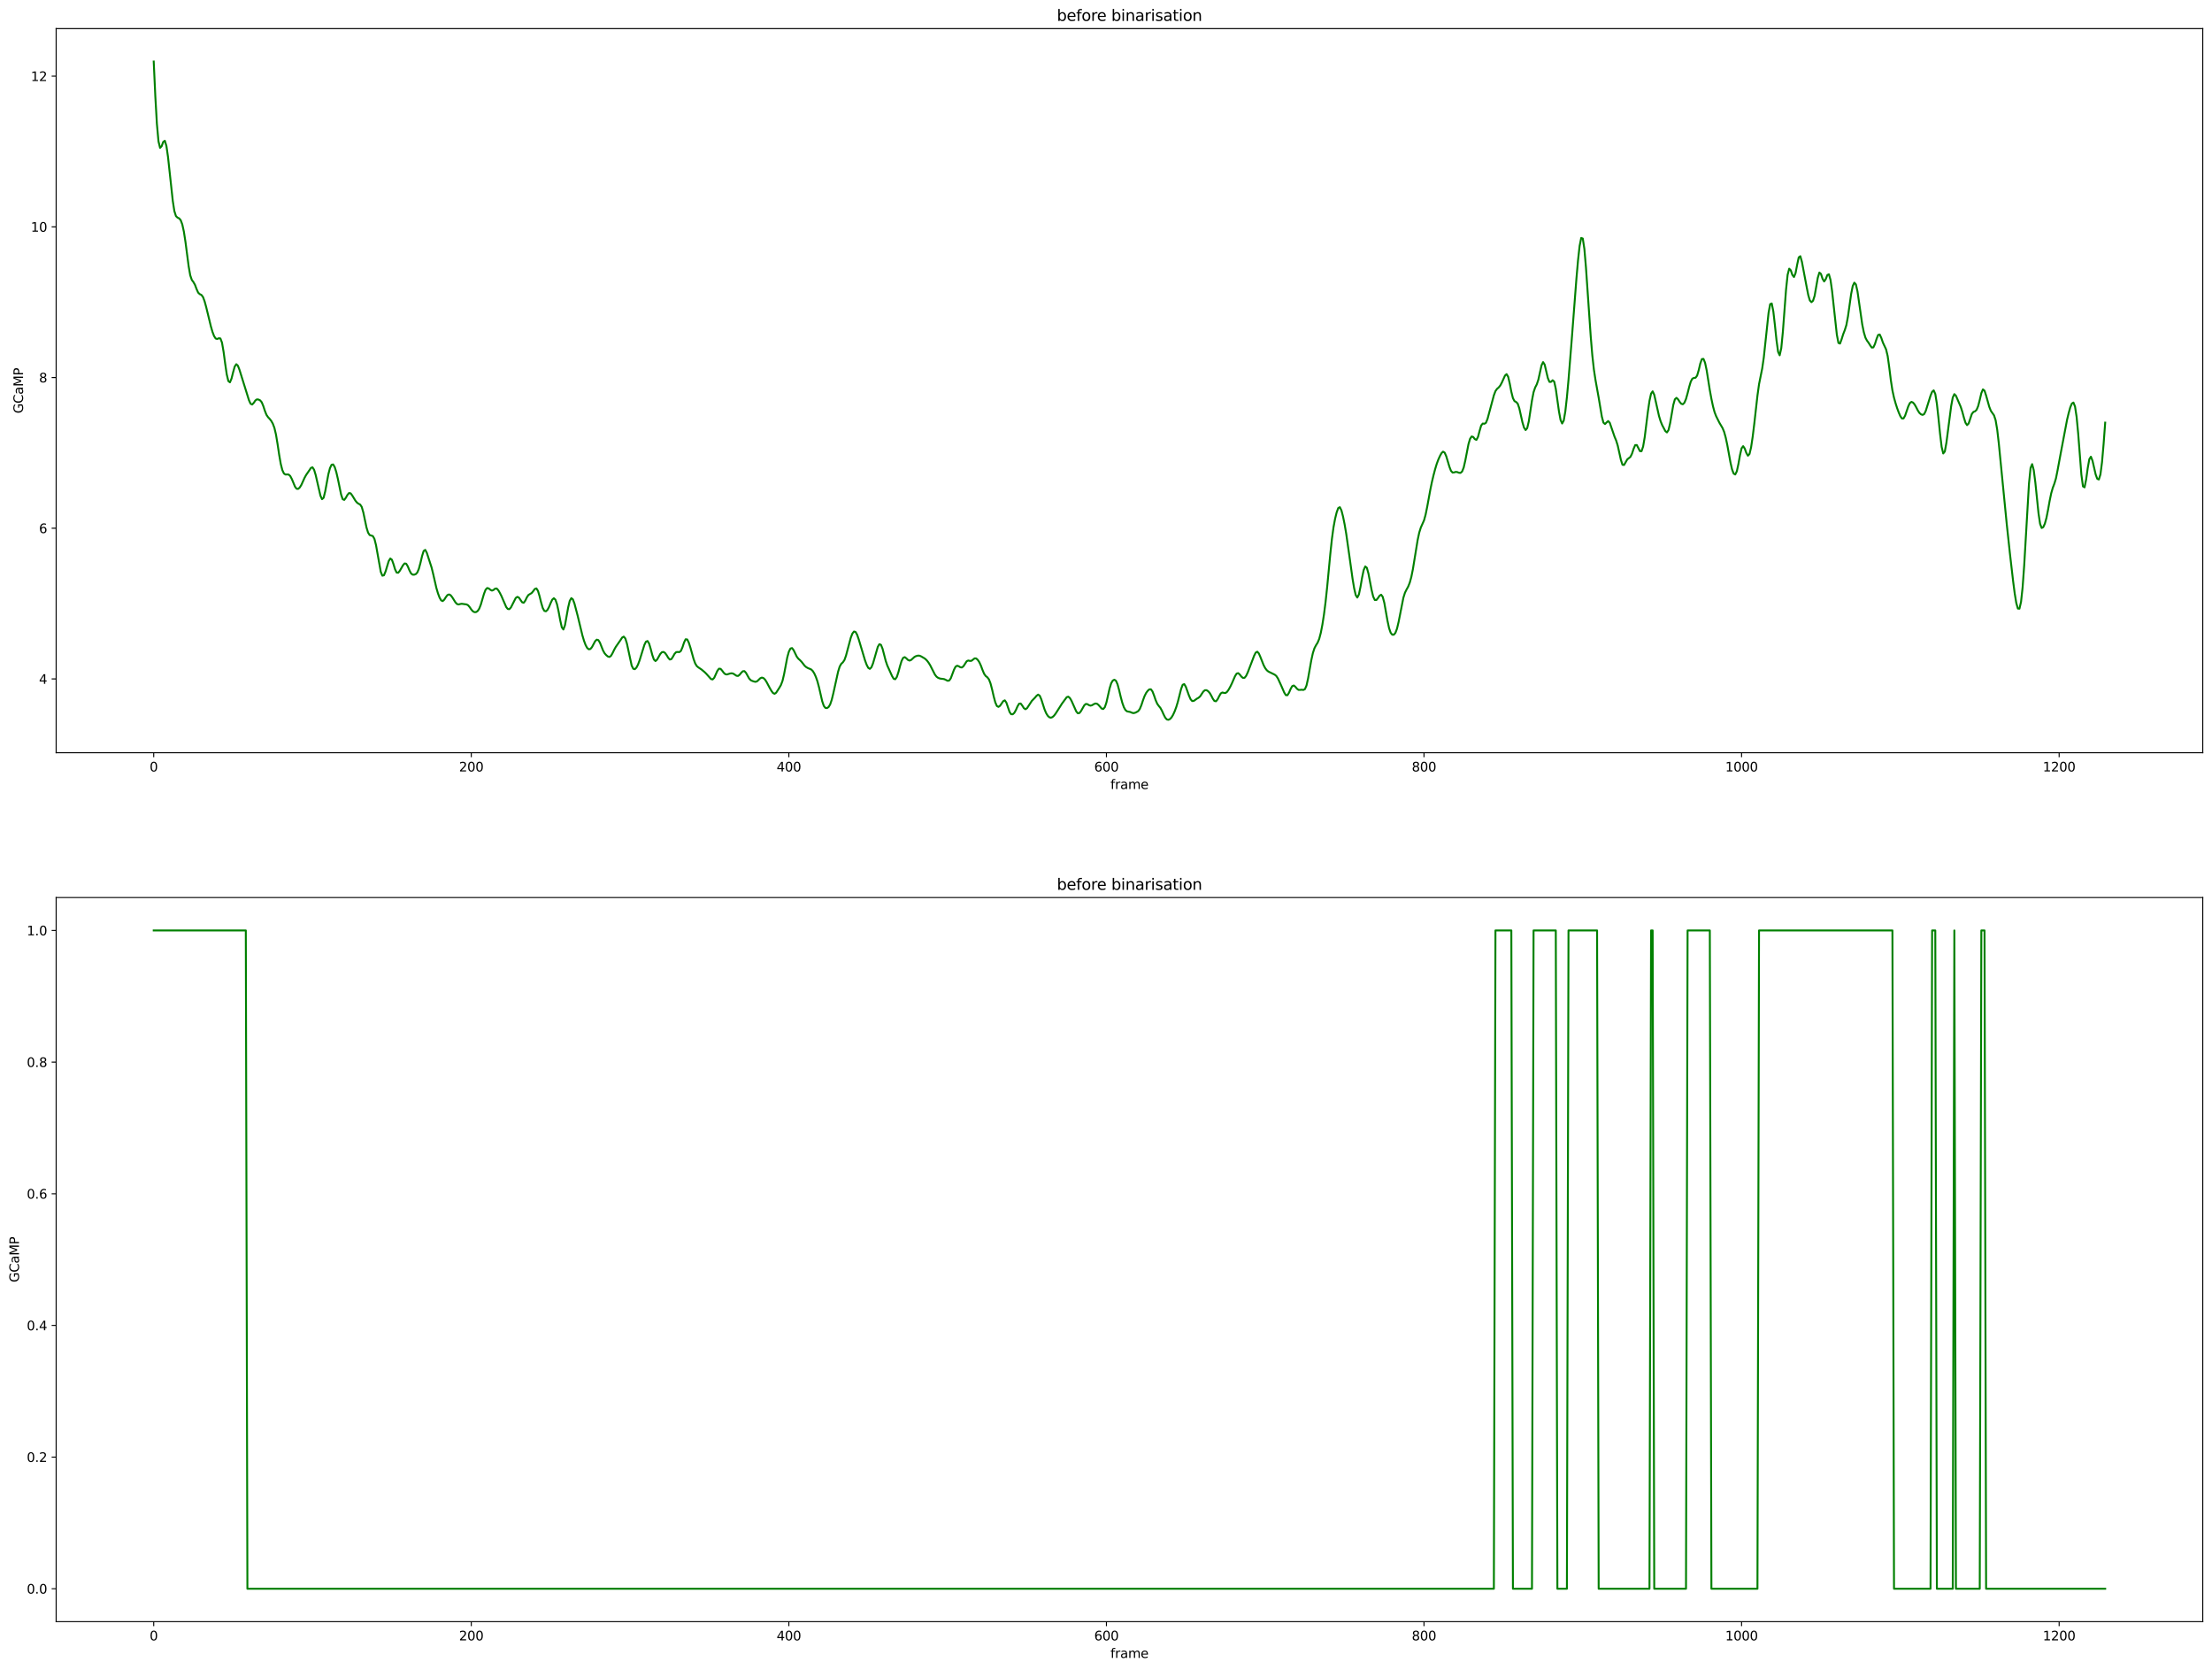 <?xml version="1.0" encoding="utf-8" standalone="no"?>
<!DOCTYPE svg PUBLIC "-//W3C//DTD SVG 1.1//EN"
  "http://www.w3.org/Graphics/SVG/1.1/DTD/svg11.dtd">
<svg height="1301.874pt" version="1.1" viewBox="0 0 1724.981 1301.874" width="1724.981pt" xmlns="http://www.w3.org/2000/svg" xmlns:xlink="http://www.w3.org/1999/xlink">
 <defs>
  <style type="text/css">*{stroke-linecap:butt;stroke-linejoin:round;}</style>
 </defs>
 <g id="figure_1">
  <g id="patch_1">
   <path d="M 0 1301.874 
L 1724.981 1301.874 
L 1724.981 0 
L 0 0 
z
" style="fill:#ffffff;"/>
  </g>
  <g id="axes_1">
   <g id="patch_2">
    <path d="M 43.781 586.864 
L 1717.781 586.864 
L 1717.781 22.318 
L 43.781 22.318 
z
" style="fill:#ffffff;"/>
   </g>
   <g id="matplotlib.axis_1">
    <g id="xtick_1">
     <g id="line2d_1">
      <defs>
       <path d="M 0 0 
L 0 3.5 
" id="m7dc3b4a7df" style="stroke:#000000;stroke-width:0.8;"/>
      </defs>
      <g>
       <use style="stroke:#000000;stroke-width:0.8;" x="119.872" xlink:href="#m7dc3b4a7df" y="586.864"/>
      </g>
     </g>
     <g id="text_1">
      <!-- 0 -->
      <g transform="translate(116.691 601.462)scale(0.1 -0.1)">
       <defs>
        <path d="M 2034 4250 
Q 1547 4250 1301 3770 
Q 1056 3291 1056 2328 
Q 1056 1369 1301 889 
Q 1547 409 2034 409 
Q 2525 409 2770 889 
Q 3016 1369 3016 2328 
Q 3016 3291 2770 3770 
Q 2525 4250 2034 4250 
z
M 2034 4750 
Q 2819 4750 3233 4129 
Q 3647 3509 3647 2328 
Q 3647 1150 3233 529 
Q 2819 -91 2034 -91 
Q 1250 -91 836 529 
Q 422 1150 422 2328 
Q 422 3509 836 4129 
Q 1250 4750 2034 4750 
z
" id="DejaVuSans-30" transform="scale(0.016)"/>
       </defs>
       <use xlink:href="#DejaVuSans-30"/>
      </g>
     </g>
    </g>
    <g id="xtick_2">
     <g id="line2d_2">
      <g>
       <use style="stroke:#000000;stroke-width:0.8;" x="367.524" xlink:href="#m7dc3b4a7df" y="586.864"/>
      </g>
     </g>
     <g id="text_2">
      <!-- 200 -->
      <g transform="translate(357.98 601.462)scale(0.1 -0.1)">
       <defs>
        <path d="M 1228 531 
L 3431 531 
L 3431 0 
L 469 0 
L 469 531 
Q 828 903 1448 1529 
Q 2069 2156 2228 2338 
Q 2531 2678 2651 2914 
Q 2772 3150 2772 3378 
Q 2772 3750 2511 3984 
Q 2250 4219 1831 4219 
Q 1534 4219 1204 4116 
Q 875 4013 500 3803 
L 500 4441 
Q 881 4594 1212 4672 
Q 1544 4750 1819 4750 
Q 2544 4750 2975 4387 
Q 3406 4025 3406 3419 
Q 3406 3131 3298 2873 
Q 3191 2616 2906 2266 
Q 2828 2175 2409 1742 
Q 1991 1309 1228 531 
z
" id="DejaVuSans-32" transform="scale(0.016)"/>
       </defs>
       <use xlink:href="#DejaVuSans-32"/>
       <use x="63.623" xlink:href="#DejaVuSans-30"/>
       <use x="127.246" xlink:href="#DejaVuSans-30"/>
      </g>
     </g>
    </g>
    <g id="xtick_3">
     <g id="line2d_3">
      <g>
       <use style="stroke:#000000;stroke-width:0.8;" x="615.175" xlink:href="#m7dc3b4a7df" y="586.864"/>
      </g>
     </g>
     <g id="text_3">
      <!-- 400 -->
      <g transform="translate(605.631 601.462)scale(0.1 -0.1)">
       <defs>
        <path d="M 2419 4116 
L 825 1625 
L 2419 1625 
L 2419 4116 
z
M 2253 4666 
L 3047 4666 
L 3047 1625 
L 3713 1625 
L 3713 1100 
L 3047 1100 
L 3047 0 
L 2419 0 
L 2419 1100 
L 313 1100 
L 313 1709 
L 2253 4666 
z
" id="DejaVuSans-34" transform="scale(0.016)"/>
       </defs>
       <use xlink:href="#DejaVuSans-34"/>
       <use x="63.623" xlink:href="#DejaVuSans-30"/>
       <use x="127.246" xlink:href="#DejaVuSans-30"/>
      </g>
     </g>
    </g>
    <g id="xtick_4">
     <g id="line2d_4">
      <g>
       <use style="stroke:#000000;stroke-width:0.8;" x="862.827" xlink:href="#m7dc3b4a7df" y="586.864"/>
      </g>
     </g>
     <g id="text_4">
      <!-- 600 -->
      <g transform="translate(853.283 601.462)scale(0.1 -0.1)">
       <defs>
        <path d="M 2113 2584 
Q 1688 2584 1439 2293 
Q 1191 2003 1191 1497 
Q 1191 994 1439 701 
Q 1688 409 2113 409 
Q 2538 409 2786 701 
Q 3034 994 3034 1497 
Q 3034 2003 2786 2293 
Q 2538 2584 2113 2584 
z
M 3366 4563 
L 3366 3988 
Q 3128 4100 2886 4159 
Q 2644 4219 2406 4219 
Q 1781 4219 1451 3797 
Q 1122 3375 1075 2522 
Q 1259 2794 1537 2939 
Q 1816 3084 2150 3084 
Q 2853 3084 3261 2657 
Q 3669 2231 3669 1497 
Q 3669 778 3244 343 
Q 2819 -91 2113 -91 
Q 1303 -91 875 529 
Q 447 1150 447 2328 
Q 447 3434 972 4092 
Q 1497 4750 2381 4750 
Q 2619 4750 2861 4703 
Q 3103 4656 3366 4563 
z
" id="DejaVuSans-36" transform="scale(0.016)"/>
       </defs>
       <use xlink:href="#DejaVuSans-36"/>
       <use x="63.623" xlink:href="#DejaVuSans-30"/>
       <use x="127.246" xlink:href="#DejaVuSans-30"/>
      </g>
     </g>
    </g>
    <g id="xtick_5">
     <g id="line2d_5">
      <g>
       <use style="stroke:#000000;stroke-width:0.8;" x="1110.478" xlink:href="#m7dc3b4a7df" y="586.864"/>
      </g>
     </g>
     <g id="text_5">
      <!-- 800 -->
      <g transform="translate(1100.934 601.462)scale(0.1 -0.1)">
       <defs>
        <path d="M 2034 2216 
Q 1584 2216 1326 1975 
Q 1069 1734 1069 1313 
Q 1069 891 1326 650 
Q 1584 409 2034 409 
Q 2484 409 2743 651 
Q 3003 894 3003 1313 
Q 3003 1734 2745 1975 
Q 2488 2216 2034 2216 
z
M 1403 2484 
Q 997 2584 770 2862 
Q 544 3141 544 3541 
Q 544 4100 942 4425 
Q 1341 4750 2034 4750 
Q 2731 4750 3128 4425 
Q 3525 4100 3525 3541 
Q 3525 3141 3298 2862 
Q 3072 2584 2669 2484 
Q 3125 2378 3379 2068 
Q 3634 1759 3634 1313 
Q 3634 634 3220 271 
Q 2806 -91 2034 -91 
Q 1263 -91 848 271 
Q 434 634 434 1313 
Q 434 1759 690 2068 
Q 947 2378 1403 2484 
z
M 1172 3481 
Q 1172 3119 1398 2916 
Q 1625 2713 2034 2713 
Q 2441 2713 2670 2916 
Q 2900 3119 2900 3481 
Q 2900 3844 2670 4047 
Q 2441 4250 2034 4250 
Q 1625 4250 1398 4047 
Q 1172 3844 1172 3481 
z
" id="DejaVuSans-38" transform="scale(0.016)"/>
       </defs>
       <use xlink:href="#DejaVuSans-38"/>
       <use x="63.623" xlink:href="#DejaVuSans-30"/>
       <use x="127.246" xlink:href="#DejaVuSans-30"/>
      </g>
     </g>
    </g>
    <g id="xtick_6">
     <g id="line2d_6">
      <g>
       <use style="stroke:#000000;stroke-width:0.8;" x="1358.129" xlink:href="#m7dc3b4a7df" y="586.864"/>
      </g>
     </g>
     <g id="text_6">
      <!-- 1000 -->
      <g transform="translate(1345.404 601.462)scale(0.1 -0.1)">
       <defs>
        <path d="M 794 531 
L 1825 531 
L 1825 4091 
L 703 3866 
L 703 4441 
L 1819 4666 
L 2450 4666 
L 2450 531 
L 3481 531 
L 3481 0 
L 794 0 
L 794 531 
z
" id="DejaVuSans-31" transform="scale(0.016)"/>
       </defs>
       <use xlink:href="#DejaVuSans-31"/>
       <use x="63.623" xlink:href="#DejaVuSans-30"/>
       <use x="127.246" xlink:href="#DejaVuSans-30"/>
       <use x="190.869" xlink:href="#DejaVuSans-30"/>
      </g>
     </g>
    </g>
    <g id="xtick_7">
     <g id="line2d_7">
      <g>
       <use style="stroke:#000000;stroke-width:0.8;" x="1605.781" xlink:href="#m7dc3b4a7df" y="586.864"/>
      </g>
     </g>
     <g id="text_7">
      <!-- 1200 -->
      <g transform="translate(1593.056 601.462)scale(0.1 -0.1)">
       <use xlink:href="#DejaVuSans-31"/>
       <use x="63.623" xlink:href="#DejaVuSans-32"/>
       <use x="127.246" xlink:href="#DejaVuSans-30"/>
       <use x="190.869" xlink:href="#DejaVuSans-30"/>
      </g>
     </g>
    </g>
    <g id="text_8">
     <!-- frame -->
     <g transform="translate(865.955 615.14)scale(0.1 -0.1)">
      <defs>
       <path d="M 2375 4863 
L 2375 4384 
L 1825 4384 
Q 1516 4384 1395 4259 
Q 1275 4134 1275 3809 
L 1275 3500 
L 2222 3500 
L 2222 3053 
L 1275 3053 
L 1275 0 
L 697 0 
L 697 3053 
L 147 3053 
L 147 3500 
L 697 3500 
L 697 3744 
Q 697 4328 969 4595 
Q 1241 4863 1831 4863 
L 2375 4863 
z
" id="DejaVuSans-66" transform="scale(0.016)"/>
       <path d="M 2631 2963 
Q 2534 3019 2420 3045 
Q 2306 3072 2169 3072 
Q 1681 3072 1420 2755 
Q 1159 2438 1159 1844 
L 1159 0 
L 581 0 
L 581 3500 
L 1159 3500 
L 1159 2956 
Q 1341 3275 1631 3429 
Q 1922 3584 2338 3584 
Q 2397 3584 2469 3576 
Q 2541 3569 2628 3553 
L 2631 2963 
z
" id="DejaVuSans-72" transform="scale(0.016)"/>
       <path d="M 2194 1759 
Q 1497 1759 1228 1600 
Q 959 1441 959 1056 
Q 959 750 1161 570 
Q 1363 391 1709 391 
Q 2188 391 2477 730 
Q 2766 1069 2766 1631 
L 2766 1759 
L 2194 1759 
z
M 3341 1997 
L 3341 0 
L 2766 0 
L 2766 531 
Q 2569 213 2275 61 
Q 1981 -91 1556 -91 
Q 1019 -91 701 211 
Q 384 513 384 1019 
Q 384 1609 779 1909 
Q 1175 2209 1959 2209 
L 2766 2209 
L 2766 2266 
Q 2766 2663 2505 2880 
Q 2244 3097 1772 3097 
Q 1472 3097 1187 3025 
Q 903 2953 641 2809 
L 641 3341 
Q 956 3463 1253 3523 
Q 1550 3584 1831 3584 
Q 2591 3584 2966 3190 
Q 3341 2797 3341 1997 
z
" id="DejaVuSans-61" transform="scale(0.016)"/>
       <path d="M 3328 2828 
Q 3544 3216 3844 3400 
Q 4144 3584 4550 3584 
Q 5097 3584 5394 3201 
Q 5691 2819 5691 2113 
L 5691 0 
L 5113 0 
L 5113 2094 
Q 5113 2597 4934 2840 
Q 4756 3084 4391 3084 
Q 3944 3084 3684 2787 
Q 3425 2491 3425 1978 
L 3425 0 
L 2847 0 
L 2847 2094 
Q 2847 2600 2669 2842 
Q 2491 3084 2119 3084 
Q 1678 3084 1418 2786 
Q 1159 2488 1159 1978 
L 1159 0 
L 581 0 
L 581 3500 
L 1159 3500 
L 1159 2956 
Q 1356 3278 1631 3431 
Q 1906 3584 2284 3584 
Q 2666 3584 2933 3390 
Q 3200 3197 3328 2828 
z
" id="DejaVuSans-6d" transform="scale(0.016)"/>
       <path d="M 3597 1894 
L 3597 1613 
L 953 1613 
Q 991 1019 1311 708 
Q 1631 397 2203 397 
Q 2534 397 2845 478 
Q 3156 559 3463 722 
L 3463 178 
Q 3153 47 2828 -22 
Q 2503 -91 2169 -91 
Q 1331 -91 842 396 
Q 353 884 353 1716 
Q 353 2575 817 3079 
Q 1281 3584 2069 3584 
Q 2775 3584 3186 3129 
Q 3597 2675 3597 1894 
z
M 3022 2063 
Q 3016 2534 2758 2815 
Q 2500 3097 2075 3097 
Q 1594 3097 1305 2825 
Q 1016 2553 972 2059 
L 3022 2063 
z
" id="DejaVuSans-65" transform="scale(0.016)"/>
      </defs>
      <use xlink:href="#DejaVuSans-66"/>
      <use x="35.205" xlink:href="#DejaVuSans-72"/>
      <use x="76.318" xlink:href="#DejaVuSans-61"/>
      <use x="137.598" xlink:href="#DejaVuSans-6d"/>
      <use x="235.01" xlink:href="#DejaVuSans-65"/>
     </g>
    </g>
   </g>
   <g id="matplotlib.axis_2">
    <g id="ytick_1">
     <g id="line2d_8">
      <defs>
       <path d="M 0 0 
L -3.5 0 
" id="m50c3374d0c" style="stroke:#000000;stroke-width:0.8;"/>
      </defs>
      <g>
       <use style="stroke:#000000;stroke-width:0.8;" x="43.781" xlink:href="#m50c3374d0c" y="529.321"/>
      </g>
     </g>
     <g id="text_9">
      <!-- 4 -->
      <g transform="translate(30.419 533.12)scale(0.1 -0.1)">
       <use xlink:href="#DejaVuSans-34"/>
      </g>
     </g>
    </g>
    <g id="ytick_2">
     <g id="line2d_9">
      <g>
       <use style="stroke:#000000;stroke-width:0.8;" x="43.781" xlink:href="#m50c3374d0c" y="411.834"/>
      </g>
     </g>
     <g id="text_10">
      <!-- 6 -->
      <g transform="translate(30.419 415.634)scale(0.1 -0.1)">
       <use xlink:href="#DejaVuSans-36"/>
      </g>
     </g>
    </g>
    <g id="ytick_3">
     <g id="line2d_10">
      <g>
       <use style="stroke:#000000;stroke-width:0.8;" x="43.781" xlink:href="#m50c3374d0c" y="294.348"/>
      </g>
     </g>
     <g id="text_11">
      <!-- 8 -->
      <g transform="translate(30.419 298.147)scale(0.1 -0.1)">
       <use xlink:href="#DejaVuSans-38"/>
      </g>
     </g>
    </g>
    <g id="ytick_4">
     <g id="line2d_11">
      <g>
       <use style="stroke:#000000;stroke-width:0.8;" x="43.781" xlink:href="#m50c3374d0c" y="176.861"/>
      </g>
     </g>
     <g id="text_12">
      <!-- 10 -->
      <g transform="translate(24.056 180.66)scale(0.1 -0.1)">
       <use xlink:href="#DejaVuSans-31"/>
       <use x="63.623" xlink:href="#DejaVuSans-30"/>
      </g>
     </g>
    </g>
    <g id="ytick_5">
     <g id="line2d_12">
      <g>
       <use style="stroke:#000000;stroke-width:0.8;" x="43.781" xlink:href="#m50c3374d0c" y="59.374"/>
      </g>
     </g>
     <g id="text_13">
      <!-- 12 -->
      <g transform="translate(24.056 63.173)scale(0.1 -0.1)">
       <use xlink:href="#DejaVuSans-31"/>
       <use x="63.623" xlink:href="#DejaVuSans-32"/>
      </g>
     </g>
    </g>
    <g id="text_14">
     <!-- GCaMP -->
     <g transform="translate(17.977 322.349)rotate(-90)scale(0.1 -0.1)">
      <defs>
       <path d="M 3809 666 
L 3809 1919 
L 2778 1919 
L 2778 2438 
L 4434 2438 
L 4434 434 
Q 4069 175 3628 42 
Q 3188 -91 2688 -91 
Q 1594 -91 976 548 
Q 359 1188 359 2328 
Q 359 3472 976 4111 
Q 1594 4750 2688 4750 
Q 3144 4750 3555 4637 
Q 3966 4525 4313 4306 
L 4313 3634 
Q 3963 3931 3569 4081 
Q 3175 4231 2741 4231 
Q 1884 4231 1454 3753 
Q 1025 3275 1025 2328 
Q 1025 1384 1454 906 
Q 1884 428 2741 428 
Q 3075 428 3337 486 
Q 3600 544 3809 666 
z
" id="DejaVuSans-47" transform="scale(0.016)"/>
       <path d="M 4122 4306 
L 4122 3641 
Q 3803 3938 3442 4084 
Q 3081 4231 2675 4231 
Q 1875 4231 1450 3742 
Q 1025 3253 1025 2328 
Q 1025 1406 1450 917 
Q 1875 428 2675 428 
Q 3081 428 3442 575 
Q 3803 722 4122 1019 
L 4122 359 
Q 3791 134 3420 21 
Q 3050 -91 2638 -91 
Q 1578 -91 968 557 
Q 359 1206 359 2328 
Q 359 3453 968 4101 
Q 1578 4750 2638 4750 
Q 3056 4750 3426 4639 
Q 3797 4528 4122 4306 
z
" id="DejaVuSans-43" transform="scale(0.016)"/>
       <path d="M 628 4666 
L 1569 4666 
L 2759 1491 
L 3956 4666 
L 4897 4666 
L 4897 0 
L 4281 0 
L 4281 4097 
L 3078 897 
L 2444 897 
L 1241 4097 
L 1241 0 
L 628 0 
L 628 4666 
z
" id="DejaVuSans-4d" transform="scale(0.016)"/>
       <path d="M 1259 4147 
L 1259 2394 
L 2053 2394 
Q 2494 2394 2734 2622 
Q 2975 2850 2975 3272 
Q 2975 3691 2734 3919 
Q 2494 4147 2053 4147 
L 1259 4147 
z
M 628 4666 
L 2053 4666 
Q 2838 4666 3239 4311 
Q 3641 3956 3641 3272 
Q 3641 2581 3239 2228 
Q 2838 1875 2053 1875 
L 1259 1875 
L 1259 0 
L 628 0 
L 628 4666 
z
" id="DejaVuSans-50" transform="scale(0.016)"/>
      </defs>
      <use xlink:href="#DejaVuSans-47"/>
      <use x="77.49" xlink:href="#DejaVuSans-43"/>
      <use x="147.314" xlink:href="#DejaVuSans-61"/>
      <use x="208.594" xlink:href="#DejaVuSans-4d"/>
      <use x="294.873" xlink:href="#DejaVuSans-50"/>
     </g>
    </g>
   </g>
   <g id="line2d_13">
    <path clip-path="url(#p2237eb39b6)" d="M 119.872 47.979 
L 121.11 74.841 
L 122.349 96.558 
L 123.587 110.188 
L 124.825 115.281 
L 126.063 113.973 
L 127.302 110.623 
L 128.54 109.751 
L 129.778 113.786 
L 131.016 122.36 
L 134.731 156.58 
L 135.97 164.548 
L 137.208 168.465 
L 138.446 169.671 
L 139.684 170.227 
L 140.923 171.68 
L 142.161 174.992 
L 143.399 180.663 
L 144.637 188.658 
L 147.114 207.584 
L 148.352 214.642 
L 149.59 218.252 
L 150.829 219.887 
L 152.067 222.095 
L 153.305 225.397 
L 154.543 228.151 
L 155.782 229.331 
L 157.02 229.891 
L 158.258 231.477 
L 159.496 234.747 
L 160.735 239.187 
L 164.449 254.451 
L 165.688 258.716 
L 166.926 261.982 
L 168.164 263.912 
L 169.402 264.285 
L 170.641 263.692 
L 171.879 263.88 
L 173.117 267.133 
L 174.355 274.3 
L 175.594 283.558 
L 176.832 291.91 
L 178.07 297.106 
L 179.309 298.079 
L 180.547 295.178 
L 181.785 290.25 
L 183.023 285.828 
L 184.262 283.953 
L 185.5 285.109 
L 186.738 288.255 
L 194.168 312.086 
L 195.406 314.773 
L 196.644 315.393 
L 197.882 314.113 
L 199.121 312.257 
L 200.359 311.361 
L 201.597 311.517 
L 202.835 312.113 
L 204.074 313.554 
L 205.312 316.504 
L 206.55 320.283 
L 207.788 323.397 
L 209.027 325.249 
L 210.265 326.538 
L 211.503 328.113 
L 212.741 330.298 
L 213.98 333.575 
L 215.218 338.827 
L 216.456 346.249 
L 217.694 354.512 
L 218.933 361.634 
L 220.171 366.511 
L 221.409 369.146 
L 222.648 369.99 
L 223.886 369.882 
L 225.124 369.999 
L 226.362 371.158 
L 227.601 373.506 
L 230.077 379.471 
L 231.315 381.075 
L 232.554 381.16 
L 233.792 380.038 
L 235.03 378.021 
L 237.507 372.524 
L 238.745 370.28 
L 241.221 366.695 
L 242.46 364.826 
L 243.698 364.344 
L 244.936 366.254 
L 246.174 370.323 
L 249.889 386.465 
L 251.127 389.188 
L 252.366 388.1 
L 253.604 383.093 
L 256.08 369.67 
L 257.319 364.978 
L 258.557 362.389 
L 259.795 362.094 
L 261.033 364.149 
L 262.272 368.163 
L 263.51 373.477 
L 265.987 385.481 
L 267.225 389.196 
L 268.463 389.747 
L 269.701 388.092 
L 270.94 385.854 
L 272.178 384.411 
L 273.416 384.611 
L 274.654 386.239 
L 277.131 390.305 
L 278.369 391.834 
L 279.607 392.734 
L 280.846 393.364 
L 282.084 395.191 
L 283.322 399.479 
L 285.799 411.241 
L 287.037 415.252 
L 288.275 417.156 
L 290.752 417.939 
L 291.99 420.137 
L 293.228 425.026 
L 296.943 445.858 
L 298.181 448.837 
L 299.419 448.502 
L 300.658 445.58 
L 303.134 437.421 
L 304.372 435.437 
L 305.611 436.368 
L 306.849 439.818 
L 308.087 443.905 
L 309.326 446.431 
L 310.564 446.535 
L 311.802 444.992 
L 314.279 440.701 
L 315.517 439.279 
L 316.755 439.498 
L 317.993 441.548 
L 319.232 444.531 
L 320.47 446.965 
L 321.708 448.009 
L 322.946 448.06 
L 324.185 447.649 
L 325.423 446.351 
L 326.661 443.414 
L 327.899 438.814 
L 329.138 433.553 
L 330.376 429.568 
L 331.614 428.722 
L 332.852 431.035 
L 336.567 442.477 
L 337.805 447.507 
L 340.282 458.351 
L 341.52 462.542 
L 342.758 465.849 
L 343.997 468.073 
L 345.235 468.637 
L 346.473 467.493 
L 347.711 465.52 
L 348.95 463.931 
L 350.188 463.432 
L 351.426 464.08 
L 352.665 465.631 
L 355.141 469.599 
L 356.379 470.93 
L 357.618 471.266 
L 358.856 470.94 
L 360.094 470.74 
L 363.809 471.249 
L 365.047 471.896 
L 366.285 473.357 
L 367.524 475.19 
L 368.762 476.604 
L 370 477.26 
L 371.238 477.206 
L 372.477 476.395 
L 373.715 474.543 
L 374.953 471.402 
L 377.43 462.949 
L 378.668 459.783 
L 379.906 458.46 
L 381.144 458.775 
L 382.383 459.824 
L 383.621 460.467 
L 384.859 459.971 
L 386.097 458.932 
L 387.336 458.825 
L 388.574 460.166 
L 389.812 462.275 
L 391.051 464.715 
L 394.765 473.299 
L 396.004 474.823 
L 397.242 474.921 
L 398.48 473.537 
L 402.195 466.19 
L 403.433 465.349 
L 404.671 465.926 
L 407.148 469.554 
L 408.386 469.963 
L 409.624 468.313 
L 410.863 465.715 
L 412.101 463.852 
L 414.577 462.376 
L 415.816 460.899 
L 417.054 459.194 
L 418.292 458.754 
L 419.53 460.677 
L 420.769 464.803 
L 422.007 469.831 
L 423.245 474.032 
L 424.483 476.28 
L 425.722 476.59 
L 426.96 475.447 
L 428.198 473.121 
L 429.436 470.113 
L 430.675 467.497 
L 431.913 466.405 
L 433.151 467.557 
L 434.39 471.149 
L 435.628 476.843 
L 436.866 483.55 
L 438.104 489.09 
L 439.343 490.79 
L 440.581 487.481 
L 443.057 473.621 
L 444.296 468.47 
L 445.534 466.337 
L 446.772 467.313 
L 448.01 470.687 
L 450.487 480.102 
L 454.202 495.488 
L 455.44 499.634 
L 456.678 502.933 
L 457.916 505.196 
L 459.155 506.219 
L 460.393 505.999 
L 461.631 504.541 
L 464.108 499.905 
L 465.346 498.704 
L 466.584 499.034 
L 467.822 500.997 
L 470.299 507.224 
L 471.537 509.408 
L 472.775 510.796 
L 474.014 511.819 
L 475.252 512.204 
L 476.49 511.312 
L 477.729 509.153 
L 478.967 506.56 
L 480.205 504.342 
L 483.92 499.003 
L 485.158 497.076 
L 486.396 496.329 
L 487.635 497.75 
L 488.873 501.667 
L 492.588 518.892 
L 493.826 521.401 
L 495.064 521.725 
L 496.302 520.493 
L 497.541 518.114 
L 498.779 514.82 
L 502.494 502.8 
L 503.732 500.281 
L 504.97 499.765 
L 506.208 501.788 
L 507.447 505.943 
L 508.685 510.682 
L 509.923 514.212 
L 511.161 515.39 
L 512.4 514.287 
L 514.876 509.901 
L 516.114 508.544 
L 517.353 508.255 
L 518.591 509.028 
L 519.829 510.713 
L 521.068 512.808 
L 522.306 514.208 
L 523.544 513.903 
L 524.782 512.022 
L 526.021 509.782 
L 527.259 508.443 
L 528.497 508.295 
L 529.735 508.457 
L 530.974 507.507 
L 532.212 504.668 
L 533.45 500.903 
L 534.688 498.391 
L 535.927 498.555 
L 537.165 501.083 
L 538.403 504.933 
L 540.88 513.799 
L 542.118 517.225 
L 543.356 519.267 
L 544.594 520.327 
L 547.071 521.982 
L 549.547 524.08 
L 550.786 525.304 
L 554.5 529.448 
L 555.739 529.722 
L 556.977 528.442 
L 559.453 522.957 
L 560.692 521.329 
L 561.93 521.455 
L 563.168 522.86 
L 564.407 524.556 
L 565.645 525.65 
L 566.883 525.849 
L 569.36 525.087 
L 570.598 524.922 
L 571.836 525.201 
L 574.313 526.842 
L 575.551 527.014 
L 576.789 526.069 
L 578.027 524.535 
L 579.266 523.336 
L 580.504 523.231 
L 581.742 524.571 
L 584.219 529.019 
L 585.457 530.311 
L 586.695 530.907 
L 587.933 531.326 
L 589.172 531.582 
L 590.41 531.178 
L 592.886 528.797 
L 594.125 528.274 
L 595.363 528.654 
L 596.601 529.854 
L 597.839 531.793 
L 600.316 536.47 
L 601.554 538.601 
L 602.792 540.297 
L 604.031 540.918 
L 605.269 540.061 
L 607.746 536.246 
L 608.984 534.105 
L 610.222 530.836 
L 611.46 525.585 
L 613.937 512.545 
L 615.175 508.048 
L 616.413 505.63 
L 617.652 505.267 
L 618.89 506.871 
L 621.366 511.985 
L 622.605 513.585 
L 623.843 514.666 
L 625.081 515.961 
L 627.558 519.121 
L 628.796 520.177 
L 630.034 520.867 
L 632.511 521.895 
L 633.749 523.051 
L 634.987 525.008 
L 636.225 527.712 
L 637.464 531.253 
L 638.702 535.89 
L 641.178 546.702 
L 642.417 550.324 
L 643.655 551.903 
L 644.893 552.06 
L 646.131 551.268 
L 647.37 549.249 
L 648.608 545.6 
L 649.846 540.573 
L 653.561 523.724 
L 654.799 519.727 
L 656.038 517.545 
L 657.276 516.395 
L 658.514 514.599 
L 659.752 511.116 
L 663.467 497.188 
L 664.705 493.99 
L 665.944 492.359 
L 667.182 492.679 
L 668.42 494.89 
L 669.658 498.465 
L 674.611 514.983 
L 675.85 518.339 
L 677.088 520.7 
L 678.326 521.476 
L 679.564 520.281 
L 680.803 517.199 
L 684.517 504.355 
L 685.756 502.259 
L 686.994 502.713 
L 688.232 505.767 
L 690.709 515.248 
L 691.947 518.873 
L 695.662 527.101 
L 696.9 529.183 
L 698.138 529.574 
L 699.377 527.782 
L 700.615 524.005 
L 701.853 519.334 
L 703.091 515.272 
L 704.33 512.85 
L 705.568 512.346 
L 706.806 513.273 
L 708.044 514.509 
L 709.283 515.034 
L 710.521 514.542 
L 712.997 512.276 
L 714.236 511.591 
L 715.474 511.213 
L 716.712 511.14 
L 717.95 511.542 
L 720.427 512.963 
L 721.665 513.802 
L 722.903 515.031 
L 724.142 516.666 
L 725.38 518.665 
L 729.095 525.971 
L 730.333 527.574 
L 731.571 528.466 
L 732.81 528.948 
L 734.048 529.193 
L 735.286 529.297 
L 736.524 529.559 
L 739.001 530.788 
L 740.239 530.567 
L 741.477 528.78 
L 743.954 522.137 
L 745.192 519.764 
L 746.43 519.027 
L 747.669 519.473 
L 748.907 520.224 
L 750.145 520.399 
L 751.383 519.372 
L 753.86 515.528 
L 755.098 514.968 
L 756.336 515.272 
L 757.575 515.192 
L 760.051 513.293 
L 761.289 513.373 
L 762.528 514.512 
L 763.766 516.392 
L 765.004 519.122 
L 766.242 522.467 
L 767.481 525.388 
L 768.719 527.083 
L 769.957 528.047 
L 771.195 529.651 
L 772.434 532.842 
L 773.672 537.555 
L 774.91 542.91 
L 776.149 547.585 
L 777.387 550.426 
L 778.625 551.126 
L 779.863 550.258 
L 782.34 546.679 
L 783.578 546.013 
L 784.816 547.835 
L 787.293 555.095 
L 788.531 556.859 
L 789.769 556.89 
L 791.008 555.755 
L 792.246 553.554 
L 793.484 550.727 
L 794.722 548.637 
L 795.961 548.491 
L 797.199 550.121 
L 798.437 552.102 
L 799.675 552.947 
L 800.914 552.146 
L 804.628 546.484 
L 807.105 543.937 
L 808.343 542.442 
L 809.581 541.559 
L 810.82 542.425 
L 812.058 545.274 
L 814.534 552.963 
L 815.773 555.926 
L 817.011 557.985 
L 818.249 559.197 
L 819.488 559.55 
L 820.726 559.103 
L 821.964 557.994 
L 823.202 556.369 
L 828.155 548.586 
L 831.87 543.54 
L 833.108 543.165 
L 834.347 544.224 
L 835.585 546.351 
L 839.3 554.683 
L 840.538 556.113 
L 841.776 555.921 
L 843.014 554.372 
L 845.491 549.976 
L 846.729 548.835 
L 847.967 548.983 
L 849.206 549.766 
L 850.444 550.168 
L 851.682 549.786 
L 852.92 549.017 
L 854.159 548.49 
L 855.397 548.633 
L 856.635 549.598 
L 859.112 552.448 
L 860.35 552.793 
L 861.588 551.345 
L 862.827 547.658 
L 865.303 536.719 
L 866.541 532.691 
L 867.78 530.591 
L 869.018 529.938 
L 870.256 530.752 
L 871.494 533.525 
L 872.733 538.082 
L 873.971 543.306 
L 875.209 547.948 
L 876.447 551.417 
L 877.686 553.633 
L 878.924 554.623 
L 881.4 555.099 
L 882.639 555.661 
L 883.877 555.985 
L 885.115 555.727 
L 886.353 555.162 
L 887.592 554.406 
L 888.83 552.795 
L 890.068 549.807 
L 891.306 546.077 
L 892.545 542.717 
L 893.783 540.263 
L 895.021 538.582 
L 896.259 537.48 
L 897.498 537.413 
L 898.736 539.062 
L 899.974 542.254 
L 901.212 545.881 
L 902.451 548.714 
L 903.689 550.431 
L 904.927 551.947 
L 906.166 554.208 
L 907.404 557.014 
L 908.642 559.452 
L 909.88 560.882 
L 911.119 561.202 
L 912.357 560.632 
L 913.595 559.327 
L 914.833 557.269 
L 916.072 554.521 
L 917.31 551.167 
L 918.548 547.066 
L 921.025 537.269 
L 922.263 533.901 
L 923.501 533.356 
L 924.739 535.437 
L 927.216 542.357 
L 928.454 545.155 
L 929.692 546.557 
L 930.931 546.48 
L 933.407 544.71 
L 934.645 544.018 
L 935.884 542.953 
L 938.36 539.203 
L 939.598 538.126 
L 940.837 538.11 
L 942.075 538.82 
L 943.313 540.183 
L 944.551 542.293 
L 945.79 544.731 
L 947.028 546.511 
L 948.266 546.749 
L 949.505 545.264 
L 950.743 542.775 
L 951.981 540.64 
L 953.219 539.892 
L 954.458 540.212 
L 955.696 540.304 
L 956.934 539.37 
L 958.172 537.589 
L 959.411 535.366 
L 960.649 532.819 
L 963.125 527.138 
L 964.364 525.168 
L 965.602 524.825 
L 966.84 525.945 
L 968.078 527.521 
L 969.317 528.558 
L 970.555 528.445 
L 971.793 526.913 
L 973.031 524.237 
L 976.746 514.568 
L 977.984 511.265 
L 979.223 508.804 
L 980.461 508.098 
L 981.699 509.477 
L 982.937 512.331 
L 985.414 518.599 
L 986.652 520.933 
L 987.891 522.562 
L 989.129 523.583 
L 994.082 526.017 
L 995.32 527.04 
L 996.558 528.941 
L 999.035 534.322 
L 1001.511 540.015 
L 1002.75 541.969 
L 1003.988 542.024 
L 1005.226 540.038 
L 1006.464 537.132 
L 1007.703 534.949 
L 1008.941 534.45 
L 1010.179 535.458 
L 1011.417 536.979 
L 1012.656 537.882 
L 1013.894 537.881 
L 1015.132 537.75 
L 1016.37 537.917 
L 1017.609 537.324 
L 1018.847 534.447 
L 1020.085 528.934 
L 1022.562 514.874 
L 1023.8 509.231 
L 1025.038 505.391 
L 1026.276 503.038 
L 1027.515 501.067 
L 1028.753 498.1 
L 1029.991 493.417 
L 1031.23 487.051 
L 1032.468 479.105 
L 1033.706 469.409 
L 1034.944 457.821 
L 1037.421 431.8 
L 1038.659 420.241 
L 1039.897 411.161 
L 1041.136 404.469 
L 1042.374 399.441 
L 1043.612 396.096 
L 1044.85 395.435 
L 1046.089 397.918 
L 1047.327 402.692 
L 1048.565 408.789 
L 1049.803 416.024 
L 1052.28 433.409 
L 1054.756 451.185 
L 1055.995 458.616 
L 1057.233 463.964 
L 1058.471 465.883 
L 1059.709 463.489 
L 1060.948 457.564 
L 1062.186 450.384 
L 1063.424 444.47 
L 1064.662 441.64 
L 1065.901 442.654 
L 1067.139 447.08 
L 1069.615 460 
L 1070.854 465.139 
L 1072.092 467.763 
L 1073.33 467.819 
L 1074.569 466.314 
L 1075.807 464.477 
L 1077.045 463.662 
L 1078.283 465.31 
L 1079.522 469.972 
L 1081.998 483.938 
L 1083.236 489.738 
L 1084.475 493.305 
L 1085.713 494.835 
L 1086.951 494.857 
L 1088.189 493.41 
L 1089.428 490.108 
L 1090.666 484.912 
L 1094.381 466.09 
L 1095.619 462.15 
L 1096.857 459.652 
L 1098.095 457.425 
L 1099.334 454.387 
L 1100.572 449.912 
L 1101.81 443.781 
L 1105.525 421.014 
L 1106.763 415.221 
L 1108.001 411.289 
L 1110.478 405.749 
L 1111.716 401.292 
L 1112.954 395.194 
L 1115.431 381.653 
L 1116.669 375.712 
L 1117.908 370.511 
L 1119.146 365.816 
L 1120.384 361.703 
L 1121.622 358.371 
L 1122.861 355.626 
L 1124.099 353.331 
L 1125.337 352.122 
L 1126.575 352.885 
L 1127.814 355.679 
L 1130.29 363.912 
L 1131.528 367.099 
L 1132.767 368.446 
L 1134.005 368.303 
L 1135.243 367.909 
L 1136.481 368.078 
L 1137.72 368.591 
L 1138.958 368.704 
L 1140.196 367.617 
L 1141.434 364.512 
L 1142.673 359.09 
L 1145.149 346.302 
L 1146.387 342.142 
L 1147.626 340.297 
L 1148.864 340.687 
L 1150.102 342.336 
L 1151.34 342.981 
L 1152.579 340.678 
L 1153.817 335.986 
L 1155.055 331.75 
L 1156.293 330.196 
L 1157.532 330.41 
L 1158.77 329.657 
L 1160.008 326.616 
L 1164.961 308.225 
L 1166.2 304.92 
L 1167.438 303.176 
L 1168.676 302.124 
L 1169.914 300.634 
L 1171.153 298.345 
L 1173.629 292.835 
L 1174.867 291.697 
L 1176.106 293.709 
L 1177.344 299.006 
L 1178.582 305.465 
L 1179.82 310.416 
L 1181.059 312.732 
L 1182.297 313.396 
L 1183.535 314.658 
L 1184.773 318.231 
L 1187.25 329.283 
L 1188.488 333.427 
L 1189.726 335.282 
L 1190.965 333.772 
L 1192.203 328.485 
L 1194.679 312.207 
L 1195.918 305.789 
L 1197.156 302.123 
L 1198.394 299.727 
L 1199.632 296.101 
L 1202.109 284.894 
L 1203.347 282.312 
L 1204.586 284.273 
L 1207.062 294.812 
L 1208.3 297.721 
L 1209.539 297.723 
L 1210.777 296.465 
L 1212.015 297.511 
L 1213.253 303.165 
L 1215.73 320.784 
L 1216.968 327.446 
L 1218.206 330.188 
L 1219.445 327.919 
L 1220.683 320.758 
L 1221.921 309.723 
L 1223.159 296.156 
L 1225.636 265.423 
L 1229.351 217.053 
L 1230.589 202.991 
L 1231.827 191.776 
L 1233.065 185.513 
L 1234.304 186.004 
L 1235.542 194.046 
L 1236.78 208.566 
L 1240.495 262.37 
L 1241.733 277.058 
L 1242.972 288.188 
L 1244.21 296.274 
L 1246.686 310.051 
L 1249.163 324.831 
L 1250.401 329.487 
L 1251.639 330.618 
L 1252.878 329.342 
L 1254.116 328.285 
L 1255.354 329.646 
L 1259.069 340.459 
L 1260.307 343.408 
L 1261.545 347.371 
L 1264.022 358.556 
L 1265.26 362.364 
L 1266.498 362.514 
L 1268.975 358.198 
L 1271.451 356.198 
L 1272.69 353.697 
L 1273.928 349.913 
L 1275.166 347.039 
L 1276.404 346.957 
L 1278.881 351.74 
L 1280.119 351.755 
L 1281.357 348.126 
L 1282.596 340.844 
L 1285.072 320.913 
L 1286.311 312.51 
L 1287.549 306.869 
L 1288.787 305.099 
L 1290.025 307.741 
L 1293.74 324.342 
L 1294.978 328.397 
L 1296.217 331.436 
L 1298.693 336.119 
L 1299.931 337.132 
L 1301.17 335.252 
L 1302.408 329.95 
L 1304.884 315.676 
L 1306.123 311.321 
L 1307.361 310.184 
L 1308.599 311.333 
L 1309.837 313.275 
L 1311.076 314.802 
L 1312.314 315.176 
L 1313.552 313.982 
L 1314.79 311.055 
L 1316.029 306.651 
L 1317.267 301.692 
L 1318.505 297.554 
L 1319.743 295.219 
L 1320.982 294.63 
L 1322.22 294.51 
L 1323.458 292.844 
L 1324.696 288.642 
L 1325.935 283.413 
L 1327.173 279.962 
L 1328.411 279.8 
L 1329.65 282.799 
L 1330.888 288.622 
L 1333.364 304.174 
L 1334.603 310.946 
L 1335.841 316.77 
L 1337.079 321.348 
L 1338.317 324.524 
L 1340.794 329.507 
L 1343.27 333.69 
L 1344.509 336.668 
L 1345.747 341.077 
L 1346.985 346.897 
L 1349.462 360.512 
L 1350.7 365.93 
L 1351.938 369.206 
L 1353.176 369.934 
L 1354.415 367.484 
L 1355.653 361.85 
L 1356.891 354.855 
L 1358.129 349.512 
L 1359.368 347.854 
L 1360.606 349.717 
L 1361.844 353.132 
L 1363.082 355.291 
L 1364.321 353.961 
L 1365.559 348.696 
L 1366.797 340.457 
L 1368.035 330.379 
L 1370.512 308.43 
L 1371.75 299.545 
L 1374.227 287.214 
L 1375.465 278.653 
L 1379.18 243.906 
L 1380.418 237.133 
L 1381.656 236.595 
L 1382.895 242.809 
L 1384.133 253.548 
L 1385.371 265.293 
L 1386.609 274.327 
L 1387.848 277.006 
L 1389.086 271.46 
L 1390.324 258.777 
L 1392.801 225.902 
L 1394.039 214.226 
L 1395.277 209.478 
L 1396.515 210.761 
L 1397.754 214.382 
L 1398.992 215.954 
L 1400.23 212.92 
L 1401.468 206.402 
L 1402.707 200.662 
L 1403.945 199.748 
L 1405.183 204.108 
L 1408.898 223.766 
L 1410.136 230.05 
L 1411.374 234.277 
L 1412.613 235.582 
L 1413.851 234.478 
L 1415.089 230.665 
L 1417.566 216.541 
L 1418.804 212.492 
L 1420.042 213.555 
L 1421.281 217.361 
L 1422.519 219.429 
L 1423.757 217.671 
L 1424.995 214.432 
L 1426.234 213.839 
L 1427.472 218.191 
L 1428.71 226.883 
L 1432.425 260.954 
L 1433.663 267.361 
L 1434.901 267.866 
L 1436.14 264.494 
L 1437.378 260.545 
L 1438.616 257.375 
L 1439.854 253.44 
L 1441.093 246.758 
L 1443.569 229.208 
L 1444.807 223.018 
L 1446.046 220.372 
L 1447.284 221.736 
L 1448.522 227.229 
L 1452.237 253.01 
L 1453.475 259.074 
L 1454.713 263.247 
L 1455.952 265.6 
L 1457.19 267.262 
L 1458.428 269.271 
L 1459.667 270.988 
L 1460.905 270.841 
L 1462.143 268.23 
L 1463.381 264.285 
L 1464.62 261.151 
L 1465.858 260.811 
L 1467.096 263.462 
L 1468.334 267.062 
L 1470.811 272.383 
L 1472.049 277.553 
L 1473.287 286.378 
L 1474.526 296.36 
L 1475.764 304.382 
L 1477.002 310.032 
L 1478.24 314.476 
L 1479.479 318.321 
L 1480.717 321.67 
L 1481.955 324.492 
L 1483.193 326.281 
L 1484.432 326.227 
L 1485.67 324.026 
L 1488.146 316.769 
L 1489.385 314.232 
L 1490.623 313.324 
L 1491.861 313.873 
L 1493.099 315.388 
L 1494.338 317.572 
L 1495.576 320.017 
L 1496.814 321.938 
L 1498.052 323.015 
L 1499.291 323.487 
L 1500.529 322.86 
L 1501.767 320.346 
L 1505.482 308.467 
L 1506.72 305.462 
L 1507.959 304.362 
L 1509.197 307.139 
L 1510.435 314.758 
L 1511.673 325.964 
L 1512.912 338.203 
L 1514.15 348.434 
L 1515.388 353.549 
L 1516.626 352.026 
L 1517.865 345.147 
L 1521.579 316.574 
L 1522.818 309.917 
L 1524.056 307.284 
L 1525.294 308.532 
L 1529.009 317.13 
L 1530.247 320.933 
L 1531.485 325.54 
L 1532.724 329.562 
L 1533.962 331.443 
L 1535.2 330.188 
L 1537.677 322.792 
L 1538.915 321.169 
L 1540.153 320.708 
L 1541.392 319.529 
L 1542.63 316.608 
L 1543.868 311.779 
L 1545.106 306.489 
L 1546.345 303.586 
L 1547.583 304.571 
L 1548.821 308.354 
L 1551.298 317.186 
L 1552.536 320.314 
L 1555.012 323.858 
L 1556.251 327.684 
L 1557.489 335.038 
L 1558.727 345.753 
L 1564.918 408.641 
L 1567.395 431.538 
L 1569.871 453 
L 1571.11 462.543 
L 1572.348 470.074 
L 1573.586 474.473 
L 1574.824 474.558 
L 1576.063 469.234 
L 1577.301 457.819 
L 1578.539 440.597 
L 1582.254 377.042 
L 1583.492 364.834 
L 1584.731 361.865 
L 1585.969 366.534 
L 1587.207 376.071 
L 1589.684 400.152 
L 1590.922 408.462 
L 1592.16 411.643 
L 1593.398 410.986 
L 1594.637 408.272 
L 1595.875 403.803 
L 1597.113 397.53 
L 1598.351 390.594 
L 1599.59 384.606 
L 1600.828 380.311 
L 1602.066 377.05 
L 1603.304 372.909 
L 1604.543 366.703 
L 1607.019 353.312 
L 1611.972 327.211 
L 1613.21 322.04 
L 1614.449 317.623 
L 1615.687 314.631 
L 1616.925 313.85 
L 1618.163 316.931 
L 1619.402 325.067 
L 1620.64 338.181 
L 1623.116 370.021 
L 1624.355 379.205 
L 1625.593 379.959 
L 1626.831 373.859 
L 1628.07 364.97 
L 1629.308 358.005 
L 1630.546 356.073 
L 1631.784 359.164 
L 1634.261 369.924 
L 1635.499 373.306 
L 1636.737 373.849 
L 1637.976 369.88 
L 1639.214 360.325 
L 1640.452 346.112 
L 1641.69 329.504 
L 1641.69 329.504 
" style="fill:none;stroke:#008000;stroke-linecap:square;stroke-width:1.5;"/>
   </g>
   <g id="patch_3">
    <path d="M 43.781 586.864 
L 43.781 22.318 
" style="fill:none;stroke:#000000;stroke-linecap:square;stroke-linejoin:miter;stroke-width:0.8;"/>
   </g>
   <g id="patch_4">
    <path d="M 1717.781 586.864 
L 1717.781 22.318 
" style="fill:none;stroke:#000000;stroke-linecap:square;stroke-linejoin:miter;stroke-width:0.8;"/>
   </g>
   <g id="patch_5">
    <path d="M 43.781 586.864 
L 1717.781 586.864 
" style="fill:none;stroke:#000000;stroke-linecap:square;stroke-linejoin:miter;stroke-width:0.8;"/>
   </g>
   <g id="patch_6">
    <path d="M 43.781 22.318 
L 1717.781 22.318 
" style="fill:none;stroke:#000000;stroke-linecap:square;stroke-linejoin:miter;stroke-width:0.8;"/>
   </g>
   <g id="text_15">
    <!-- before binarisation -->
    <g transform="translate(824.183 16.318)scale(0.12 -0.12)">
     <defs>
      <path d="M 3116 1747 
Q 3116 2381 2855 2742 
Q 2594 3103 2138 3103 
Q 1681 3103 1420 2742 
Q 1159 2381 1159 1747 
Q 1159 1113 1420 752 
Q 1681 391 2138 391 
Q 2594 391 2855 752 
Q 3116 1113 3116 1747 
z
M 1159 2969 
Q 1341 3281 1617 3432 
Q 1894 3584 2278 3584 
Q 2916 3584 3314 3078 
Q 3713 2572 3713 1747 
Q 3713 922 3314 415 
Q 2916 -91 2278 -91 
Q 1894 -91 1617 61 
Q 1341 213 1159 525 
L 1159 0 
L 581 0 
L 581 4863 
L 1159 4863 
L 1159 2969 
z
" id="DejaVuSans-62" transform="scale(0.016)"/>
      <path d="M 1959 3097 
Q 1497 3097 1228 2736 
Q 959 2375 959 1747 
Q 959 1119 1226 758 
Q 1494 397 1959 397 
Q 2419 397 2687 759 
Q 2956 1122 2956 1747 
Q 2956 2369 2687 2733 
Q 2419 3097 1959 3097 
z
M 1959 3584 
Q 2709 3584 3137 3096 
Q 3566 2609 3566 1747 
Q 3566 888 3137 398 
Q 2709 -91 1959 -91 
Q 1206 -91 779 398 
Q 353 888 353 1747 
Q 353 2609 779 3096 
Q 1206 3584 1959 3584 
z
" id="DejaVuSans-6f" transform="scale(0.016)"/>
      <path id="DejaVuSans-20" transform="scale(0.016)"/>
      <path d="M 603 3500 
L 1178 3500 
L 1178 0 
L 603 0 
L 603 3500 
z
M 603 4863 
L 1178 4863 
L 1178 4134 
L 603 4134 
L 603 4863 
z
" id="DejaVuSans-69" transform="scale(0.016)"/>
      <path d="M 3513 2113 
L 3513 0 
L 2938 0 
L 2938 2094 
Q 2938 2591 2744 2837 
Q 2550 3084 2163 3084 
Q 1697 3084 1428 2787 
Q 1159 2491 1159 1978 
L 1159 0 
L 581 0 
L 581 3500 
L 1159 3500 
L 1159 2956 
Q 1366 3272 1645 3428 
Q 1925 3584 2291 3584 
Q 2894 3584 3203 3211 
Q 3513 2838 3513 2113 
z
" id="DejaVuSans-6e" transform="scale(0.016)"/>
      <path d="M 2834 3397 
L 2834 2853 
Q 2591 2978 2328 3040 
Q 2066 3103 1784 3103 
Q 1356 3103 1142 2972 
Q 928 2841 928 2578 
Q 928 2378 1081 2264 
Q 1234 2150 1697 2047 
L 1894 2003 
Q 2506 1872 2764 1633 
Q 3022 1394 3022 966 
Q 3022 478 2636 193 
Q 2250 -91 1575 -91 
Q 1294 -91 989 -36 
Q 684 19 347 128 
L 347 722 
Q 666 556 975 473 
Q 1284 391 1588 391 
Q 1994 391 2212 530 
Q 2431 669 2431 922 
Q 2431 1156 2273 1281 
Q 2116 1406 1581 1522 
L 1381 1569 
Q 847 1681 609 1914 
Q 372 2147 372 2553 
Q 372 3047 722 3315 
Q 1072 3584 1716 3584 
Q 2034 3584 2315 3537 
Q 2597 3491 2834 3397 
z
" id="DejaVuSans-73" transform="scale(0.016)"/>
      <path d="M 1172 4494 
L 1172 3500 
L 2356 3500 
L 2356 3053 
L 1172 3053 
L 1172 1153 
Q 1172 725 1289 603 
Q 1406 481 1766 481 
L 2356 481 
L 2356 0 
L 1766 0 
Q 1100 0 847 248 
Q 594 497 594 1153 
L 594 3053 
L 172 3053 
L 172 3500 
L 594 3500 
L 594 4494 
L 1172 4494 
z
" id="DejaVuSans-74" transform="scale(0.016)"/>
     </defs>
     <use xlink:href="#DejaVuSans-62"/>
     <use x="63.477" xlink:href="#DejaVuSans-65"/>
     <use x="125" xlink:href="#DejaVuSans-66"/>
     <use x="160.205" xlink:href="#DejaVuSans-6f"/>
     <use x="221.387" xlink:href="#DejaVuSans-72"/>
     <use x="260.25" xlink:href="#DejaVuSans-65"/>
     <use x="321.773" xlink:href="#DejaVuSans-20"/>
     <use x="353.561" xlink:href="#DejaVuSans-62"/>
     <use x="417.037" xlink:href="#DejaVuSans-69"/>
     <use x="444.82" xlink:href="#DejaVuSans-6e"/>
     <use x="508.199" xlink:href="#DejaVuSans-61"/>
     <use x="569.479" xlink:href="#DejaVuSans-72"/>
     <use x="610.592" xlink:href="#DejaVuSans-69"/>
     <use x="638.375" xlink:href="#DejaVuSans-73"/>
     <use x="690.475" xlink:href="#DejaVuSans-61"/>
     <use x="751.754" xlink:href="#DejaVuSans-74"/>
     <use x="790.963" xlink:href="#DejaVuSans-69"/>
     <use x="818.746" xlink:href="#DejaVuSans-6f"/>
     <use x="879.928" xlink:href="#DejaVuSans-6e"/>
    </g>
   </g>
  </g>
  <g id="axes_2">
   <g id="patch_7">
    <path d="M 43.781 1264.318 
L 1717.781 1264.318 
L 1717.781 699.773 
L 43.781 699.773 
z
" style="fill:#ffffff;"/>
   </g>
   <g id="matplotlib.axis_3">
    <g id="xtick_8">
     <g id="line2d_14">
      <g>
       <use style="stroke:#000000;stroke-width:0.8;" x="119.872" xlink:href="#m7dc3b4a7df" y="1264.318"/>
      </g>
     </g>
     <g id="text_16">
      <!-- 0 -->
      <g transform="translate(116.691 1278.917)scale(0.1 -0.1)">
       <use xlink:href="#DejaVuSans-30"/>
      </g>
     </g>
    </g>
    <g id="xtick_9">
     <g id="line2d_15">
      <g>
       <use style="stroke:#000000;stroke-width:0.8;" x="367.524" xlink:href="#m7dc3b4a7df" y="1264.318"/>
      </g>
     </g>
     <g id="text_17">
      <!-- 200 -->
      <g transform="translate(357.98 1278.917)scale(0.1 -0.1)">
       <use xlink:href="#DejaVuSans-32"/>
       <use x="63.623" xlink:href="#DejaVuSans-30"/>
       <use x="127.246" xlink:href="#DejaVuSans-30"/>
      </g>
     </g>
    </g>
    <g id="xtick_10">
     <g id="line2d_16">
      <g>
       <use style="stroke:#000000;stroke-width:0.8;" x="615.175" xlink:href="#m7dc3b4a7df" y="1264.318"/>
      </g>
     </g>
     <g id="text_18">
      <!-- 400 -->
      <g transform="translate(605.631 1278.917)scale(0.1 -0.1)">
       <use xlink:href="#DejaVuSans-34"/>
       <use x="63.623" xlink:href="#DejaVuSans-30"/>
       <use x="127.246" xlink:href="#DejaVuSans-30"/>
      </g>
     </g>
    </g>
    <g id="xtick_11">
     <g id="line2d_17">
      <g>
       <use style="stroke:#000000;stroke-width:0.8;" x="862.827" xlink:href="#m7dc3b4a7df" y="1264.318"/>
      </g>
     </g>
     <g id="text_19">
      <!-- 600 -->
      <g transform="translate(853.283 1278.917)scale(0.1 -0.1)">
       <use xlink:href="#DejaVuSans-36"/>
       <use x="63.623" xlink:href="#DejaVuSans-30"/>
       <use x="127.246" xlink:href="#DejaVuSans-30"/>
      </g>
     </g>
    </g>
    <g id="xtick_12">
     <g id="line2d_18">
      <g>
       <use style="stroke:#000000;stroke-width:0.8;" x="1110.478" xlink:href="#m7dc3b4a7df" y="1264.318"/>
      </g>
     </g>
     <g id="text_20">
      <!-- 800 -->
      <g transform="translate(1100.934 1278.917)scale(0.1 -0.1)">
       <use xlink:href="#DejaVuSans-38"/>
       <use x="63.623" xlink:href="#DejaVuSans-30"/>
       <use x="127.246" xlink:href="#DejaVuSans-30"/>
      </g>
     </g>
    </g>
    <g id="xtick_13">
     <g id="line2d_19">
      <g>
       <use style="stroke:#000000;stroke-width:0.8;" x="1358.129" xlink:href="#m7dc3b4a7df" y="1264.318"/>
      </g>
     </g>
     <g id="text_21">
      <!-- 1000 -->
      <g transform="translate(1345.404 1278.917)scale(0.1 -0.1)">
       <use xlink:href="#DejaVuSans-31"/>
       <use x="63.623" xlink:href="#DejaVuSans-30"/>
       <use x="127.246" xlink:href="#DejaVuSans-30"/>
       <use x="190.869" xlink:href="#DejaVuSans-30"/>
      </g>
     </g>
    </g>
    <g id="xtick_14">
     <g id="line2d_20">
      <g>
       <use style="stroke:#000000;stroke-width:0.8;" x="1605.781" xlink:href="#m7dc3b4a7df" y="1264.318"/>
      </g>
     </g>
     <g id="text_22">
      <!-- 1200 -->
      <g transform="translate(1593.056 1278.917)scale(0.1 -0.1)">
       <use xlink:href="#DejaVuSans-31"/>
       <use x="63.623" xlink:href="#DejaVuSans-32"/>
       <use x="127.246" xlink:href="#DejaVuSans-30"/>
       <use x="190.869" xlink:href="#DejaVuSans-30"/>
      </g>
     </g>
    </g>
    <g id="text_23">
     <!-- frame -->
     <g transform="translate(865.955 1292.595)scale(0.1 -0.1)">
      <use xlink:href="#DejaVuSans-66"/>
      <use x="35.205" xlink:href="#DejaVuSans-72"/>
      <use x="76.318" xlink:href="#DejaVuSans-61"/>
      <use x="137.598" xlink:href="#DejaVuSans-6d"/>
      <use x="235.01" xlink:href="#DejaVuSans-65"/>
     </g>
    </g>
   </g>
   <g id="matplotlib.axis_4">
    <g id="ytick_6">
     <g id="line2d_21">
      <g>
       <use style="stroke:#000000;stroke-width:0.8;" x="43.781" xlink:href="#m50c3374d0c" y="1238.657"/>
      </g>
     </g>
     <g id="text_24">
      <!-- 0.0 -->
      <g transform="translate(20.878 1242.456)scale(0.1 -0.1)">
       <defs>
        <path d="M 684 794 
L 1344 794 
L 1344 0 
L 684 0 
L 684 794 
z
" id="DejaVuSans-2e" transform="scale(0.016)"/>
       </defs>
       <use xlink:href="#DejaVuSans-30"/>
       <use x="63.623" xlink:href="#DejaVuSans-2e"/>
       <use x="95.41" xlink:href="#DejaVuSans-30"/>
      </g>
     </g>
    </g>
    <g id="ytick_7">
     <g id="line2d_22">
      <g>
       <use style="stroke:#000000;stroke-width:0.8;" x="43.781" xlink:href="#m50c3374d0c" y="1136.012"/>
      </g>
     </g>
     <g id="text_25">
      <!-- 0.2 -->
      <g transform="translate(20.878 1139.812)scale(0.1 -0.1)">
       <use xlink:href="#DejaVuSans-30"/>
       <use x="63.623" xlink:href="#DejaVuSans-2e"/>
       <use x="95.41" xlink:href="#DejaVuSans-32"/>
      </g>
     </g>
    </g>
    <g id="ytick_8">
     <g id="line2d_23">
      <g>
       <use style="stroke:#000000;stroke-width:0.8;" x="43.781" xlink:href="#m50c3374d0c" y="1033.368"/>
      </g>
     </g>
     <g id="text_26">
      <!-- 0.4 -->
      <g transform="translate(20.878 1037.167)scale(0.1 -0.1)">
       <use xlink:href="#DejaVuSans-30"/>
       <use x="63.623" xlink:href="#DejaVuSans-2e"/>
       <use x="95.41" xlink:href="#DejaVuSans-34"/>
      </g>
     </g>
    </g>
    <g id="ytick_9">
     <g id="line2d_24">
      <g>
       <use style="stroke:#000000;stroke-width:0.8;" x="43.781" xlink:href="#m50c3374d0c" y="930.723"/>
      </g>
     </g>
     <g id="text_27">
      <!-- 0.6 -->
      <g transform="translate(20.878 934.522)scale(0.1 -0.1)">
       <use xlink:href="#DejaVuSans-30"/>
       <use x="63.623" xlink:href="#DejaVuSans-2e"/>
       <use x="95.41" xlink:href="#DejaVuSans-36"/>
      </g>
     </g>
    </g>
    <g id="ytick_10">
     <g id="line2d_25">
      <g>
       <use style="stroke:#000000;stroke-width:0.8;" x="43.781" xlink:href="#m50c3374d0c" y="828.078"/>
      </g>
     </g>
     <g id="text_28">
      <!-- 0.8 -->
      <g transform="translate(20.878 831.878)scale(0.1 -0.1)">
       <use xlink:href="#DejaVuSans-30"/>
       <use x="63.623" xlink:href="#DejaVuSans-2e"/>
       <use x="95.41" xlink:href="#DejaVuSans-38"/>
      </g>
     </g>
    </g>
    <g id="ytick_11">
     <g id="line2d_26">
      <g>
       <use style="stroke:#000000;stroke-width:0.8;" x="43.781" xlink:href="#m50c3374d0c" y="725.434"/>
      </g>
     </g>
     <g id="text_29">
      <!-- 1.0 -->
      <g transform="translate(20.878 729.233)scale(0.1 -0.1)">
       <use xlink:href="#DejaVuSans-31"/>
       <use x="63.623" xlink:href="#DejaVuSans-2e"/>
       <use x="95.41" xlink:href="#DejaVuSans-30"/>
      </g>
     </g>
    </g>
    <g id="text_30">
     <!-- GCaMP -->
     <g transform="translate(14.798 999.804)rotate(-90)scale(0.1 -0.1)">
      <use xlink:href="#DejaVuSans-47"/>
      <use x="77.49" xlink:href="#DejaVuSans-43"/>
      <use x="147.314" xlink:href="#DejaVuSans-61"/>
      <use x="208.594" xlink:href="#DejaVuSans-4d"/>
      <use x="294.873" xlink:href="#DejaVuSans-50"/>
     </g>
    </g>
   </g>
   <g id="line2d_27">
    <path clip-path="url(#p10aeab94de)" d="M 119.872 725.434 
L 191.691 725.434 
L 192.929 1238.657 
L 1164.961 1238.657 
L 1166.2 725.434 
L 1178.582 725.434 
L 1179.82 1238.657 
L 1194.679 1238.657 
L 1195.918 725.434 
L 1213.253 725.434 
L 1214.492 1238.657 
L 1221.921 1238.657 
L 1223.159 725.434 
L 1245.448 725.434 
L 1246.686 1238.657 
L 1286.311 1238.657 
L 1287.549 725.434 
L 1288.787 725.434 
L 1290.025 1238.657 
L 1314.79 1238.657 
L 1316.029 725.434 
L 1333.364 725.434 
L 1334.603 1238.657 
L 1370.512 1238.657 
L 1371.75 725.434 
L 1475.764 725.434 
L 1477.002 1238.657 
L 1505.482 1238.657 
L 1506.72 725.434 
L 1509.197 725.434 
L 1510.435 1238.657 
L 1522.818 1238.657 
L 1524.056 725.434 
L 1525.294 1238.657 
L 1543.868 1238.657 
L 1545.106 725.434 
L 1547.583 725.434 
L 1548.821 1238.657 
L 1641.69 1238.657 
L 1641.69 1238.657 
" style="fill:none;stroke:#008000;stroke-linecap:square;stroke-width:1.5;"/>
   </g>
   <g id="patch_8">
    <path d="M 43.781 1264.318 
L 43.781 699.773 
" style="fill:none;stroke:#000000;stroke-linecap:square;stroke-linejoin:miter;stroke-width:0.8;"/>
   </g>
   <g id="patch_9">
    <path d="M 1717.781 1264.318 
L 1717.781 699.773 
" style="fill:none;stroke:#000000;stroke-linecap:square;stroke-linejoin:miter;stroke-width:0.8;"/>
   </g>
   <g id="patch_10">
    <path d="M 43.781 1264.318 
L 1717.781 1264.318 
" style="fill:none;stroke:#000000;stroke-linecap:square;stroke-linejoin:miter;stroke-width:0.8;"/>
   </g>
   <g id="patch_11">
    <path d="M 43.781 699.773 
L 1717.781 699.773 
" style="fill:none;stroke:#000000;stroke-linecap:square;stroke-linejoin:miter;stroke-width:0.8;"/>
   </g>
   <g id="text_31">
    <!-- before binarisation -->
    <g transform="translate(824.183 693.773)scale(0.12 -0.12)">
     <use xlink:href="#DejaVuSans-62"/>
     <use x="63.477" xlink:href="#DejaVuSans-65"/>
     <use x="125" xlink:href="#DejaVuSans-66"/>
     <use x="160.205" xlink:href="#DejaVuSans-6f"/>
     <use x="221.387" xlink:href="#DejaVuSans-72"/>
     <use x="260.25" xlink:href="#DejaVuSans-65"/>
     <use x="321.773" xlink:href="#DejaVuSans-20"/>
     <use x="353.561" xlink:href="#DejaVuSans-62"/>
     <use x="417.037" xlink:href="#DejaVuSans-69"/>
     <use x="444.82" xlink:href="#DejaVuSans-6e"/>
     <use x="508.199" xlink:href="#DejaVuSans-61"/>
     <use x="569.479" xlink:href="#DejaVuSans-72"/>
     <use x="610.592" xlink:href="#DejaVuSans-69"/>
     <use x="638.375" xlink:href="#DejaVuSans-73"/>
     <use x="690.475" xlink:href="#DejaVuSans-61"/>
     <use x="751.754" xlink:href="#DejaVuSans-74"/>
     <use x="790.963" xlink:href="#DejaVuSans-69"/>
     <use x="818.746" xlink:href="#DejaVuSans-6f"/>
     <use x="879.928" xlink:href="#DejaVuSans-6e"/>
    </g>
   </g>
  </g>
 </g>
 <defs>
  <clipPath id="p2237eb39b6">
   <rect height="564.545" width="1674" x="43.781" y="22.318"/>
  </clipPath>
  <clipPath id="p10aeab94de">
   <rect height="564.545" width="1674" x="43.781" y="699.773"/>
  </clipPath>
 </defs>
</svg>
